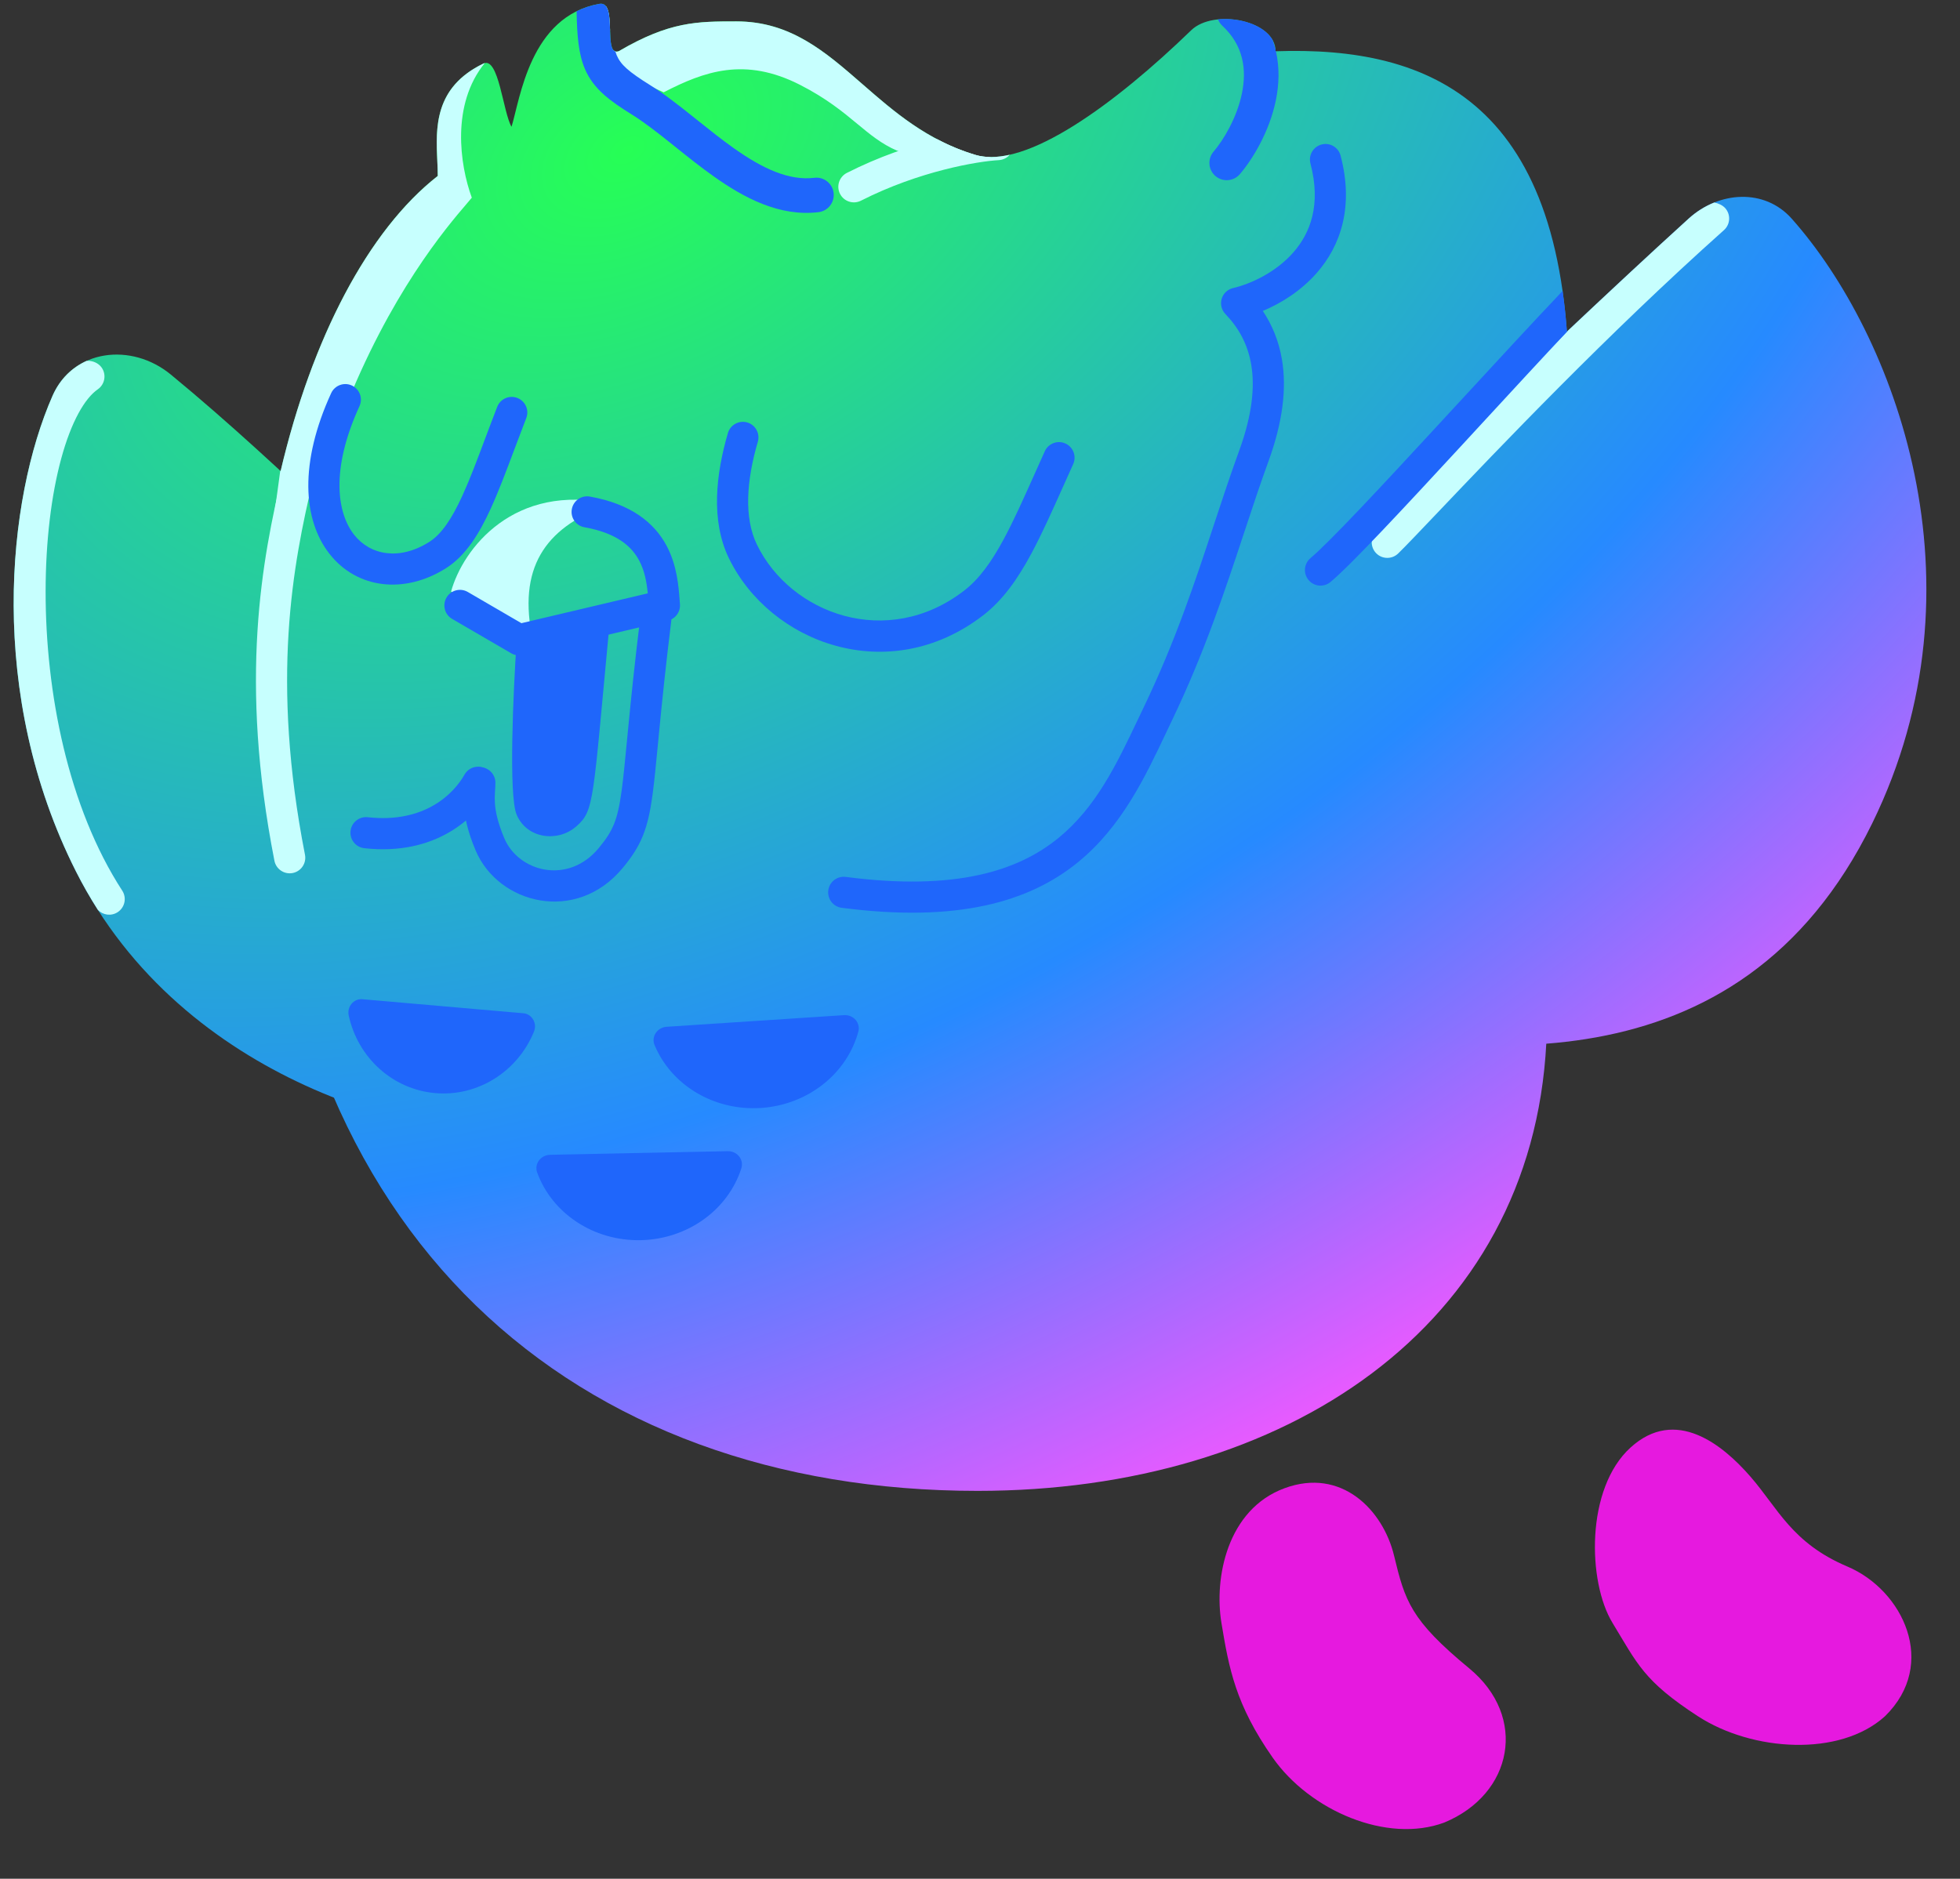 <svg width="121" height="116" viewBox="0 0 121 116" fill="none" xmlns="http://www.w3.org/2000/svg"><rect x="0" y="0" width="121" height="116" fill="#333333" stroke="none"/><path d="M75.406 100.212C74.942 97.416 75.763 93.197 79.293 91.89C82.823 90.583 85.384 93.243 86.061 96.047C86.738 98.851 87.076 100.019 90.702 103.009C94.328 105.998 93.413 110.775 89.155 112.532C85.625 113.839 80.864 111.798 78.568 108.52C76.272 105.241 75.869 103.009 75.406 100.212Z" fill="#E619DF"/><path d="M99.549 100.204C98.009 97.68 97.875 91.908 100.66 89.376C103.446 86.843 106.341 89.192 108.057 91.164C109.772 93.136 110.621 95.272 114.051 96.724C117.481 98.175 119.664 102.741 116.372 105.963C113.587 108.496 108.174 108.145 104.818 105.963C101.462 103.782 101.088 102.729 99.549 100.204Z" fill="#E619DF"/><path d="M10.544 23.125C17.776 29.072 24.531 36.237 28.218 38.839L32.989 70.068C26.462 70.537 11.305 66.923 4.688 53.803C-0.831 42.858 0.436 30.808 3.245 24.432C4.513 21.554 8.115 21.128 10.544 23.125Z" fill="url(#paint0_radial_5716_153092)"/><path d="M96.855 23.984C96.855 30.404 97.834 58.855 95.461 64.407C94.556 81.906 79.362 92.051 60.35 92.051C35.562 92.051 17.211 76.537 16.299 46.975C16.276 46.208 15.667 44.527 15.667 43.742C15.667 29.201 20.387 16.048 27.025 10.863C27.025 8.746 26.295 5.634 29.845 3.924C30.789 3.468 31.05 6.927 31.579 7.827C32.109 6.122 32.708 1.002 37.001 0.237C38.169 0.029 37.185 3.505 38.194 3.165C41.338 1.322 43.042 1.322 45.459 1.322C51.592 1.322 53.666 7.602 60.206 9.563C63.325 10.498 68.886 6.372 73.543 1.864C74.927 0.524 78.747 1.241 78.747 3.165C88.322 2.83 96.855 6.296 96.855 23.984Z" fill="url(#paint1_radial_5716_153092)"/><path d="M104.245 13.5C93.489 23.271 75.794 40.647 75.794 40.647L79.789 63.047C90.362 65.083 107.292 67.752 115.583 50.829C122.826 36.041 116.956 20.638 110.611 13.501C108.932 11.612 106.116 11.801 104.245 13.5Z" fill="url(#paint2_radial_5716_153092)"/><path fill-rule="evenodd" clip-rule="evenodd" d="M81.586 8.922C82.099 8.786 82.625 9.093 82.76 9.607C83.595 12.778 82.754 15.179 81.295 16.846C80.314 17.967 79.08 18.729 77.959 19.199C78.524 20.046 78.949 21.041 79.144 22.217C79.433 23.958 79.207 26.021 78.302 28.5C77.799 29.879 77.321 31.327 76.822 32.837C75.648 36.395 74.358 40.302 72.346 44.492C72.22 44.754 72.093 45.022 71.965 45.293C70.684 47.995 69.241 51.041 66.557 53.23C63.539 55.692 59.105 56.978 51.964 56.05C51.437 55.982 51.066 55.499 51.134 54.973C51.203 54.446 51.685 54.075 52.211 54.143C59.021 55.028 62.862 53.762 65.342 51.74C67.671 49.84 68.931 47.191 70.244 44.43C70.366 44.174 70.489 43.917 70.612 43.659C72.569 39.585 73.793 35.875 74.951 32.365C75.46 30.823 75.956 29.319 76.496 27.84C77.321 25.582 77.468 23.861 77.247 22.532C77.029 21.215 76.437 20.209 75.649 19.388C75.41 19.139 75.322 18.781 75.42 18.45C75.518 18.118 75.787 17.865 76.123 17.786C77.206 17.532 78.758 16.825 79.848 15.58C80.894 14.384 81.57 12.639 80.9 10.096C80.765 9.583 81.072 9.057 81.586 8.922ZM29.985 47.463C30.448 47.723 30.612 48.309 30.351 48.772C29.384 50.489 26.903 52.86 22.49 52.37C21.962 52.311 21.582 51.836 21.64 51.308C21.699 50.78 22.174 50.4 22.702 50.458C26.205 50.848 28.01 49.01 28.676 47.829C28.936 47.366 29.523 47.202 29.985 47.463Z" fill="#1F66FB"/><path fill-rule="evenodd" clip-rule="evenodd" d="M18.613 28.452C19.129 28.575 19.448 29.093 19.326 29.61C18.069 34.892 16.712 41.968 18.828 52.775C18.93 53.296 18.59 53.801 18.069 53.903C17.548 54.005 17.043 53.665 16.941 53.144C14.753 41.972 16.162 34.599 17.455 29.165C17.578 28.648 18.096 28.329 18.613 28.452Z" fill="#C7FFFE"/><path fill-rule="evenodd" clip-rule="evenodd" d="M6.037 56.171C5.556 55.418 5.106 54.63 4.689 53.803C-0.831 42.858 0.437 30.809 3.246 24.432C3.701 23.399 4.457 22.681 5.352 22.279C5.705 22.257 6.075 22.407 6.278 22.698C6.581 23.135 6.473 23.734 6.037 24.037C5.232 24.596 4.398 26.032 3.776 28.326C3.17 30.558 2.819 33.405 2.816 36.513C2.81 42.749 4.205 49.846 7.546 54.99C7.835 55.436 7.709 56.031 7.263 56.321C6.866 56.579 6.349 56.506 6.037 56.171Z" fill="#C7FFFE"/><path fill-rule="evenodd" clip-rule="evenodd" d="M96.824 20.389C99.451 17.913 102 15.541 104.246 13.5C104.724 13.066 105.264 12.73 105.831 12.503C106.099 12.556 106.351 12.678 106.505 12.851C106.858 13.247 106.824 13.855 106.427 14.209C99.27 20.592 92.446 27.764 88.758 31.641C87.616 32.841 86.775 33.725 86.317 34.172C85.937 34.543 85.328 34.536 84.957 34.157C84.586 33.777 84.593 33.168 84.973 32.796C85.38 32.398 86.166 31.572 87.248 30.435L87.248 30.435C87.879 29.772 88.602 29 89.405 28.144C91.441 25.973 93.988 23.258 96.824 20.389Z" fill="#C7FFFE"/><path fill-rule="evenodd" clip-rule="evenodd" d="M28.813 12.578C28.944 12.424 29.05 12.3 29.127 12.206C28.378 10.162 27.848 6.446 29.928 3.892C29.901 3.899 29.873 3.909 29.845 3.923C26.792 5.394 26.905 7.903 26.997 9.923C27.012 10.251 27.026 10.566 27.026 10.863C22.742 14.208 19.258 20.87 17.325 29.082C17.317 29.075 17.31 29.068 17.302 29.061C17.266 29.311 17.231 29.579 17.193 29.866C17.11 30.492 17.015 31.212 16.871 32.058C17.063 32.225 17.138 32.215 17.263 32.2C17.425 32.179 17.672 32.148 18.367 32.473C18.893 30.648 19.553 29.205 20.179 27.837C20.524 27.082 20.859 26.35 21.154 25.591C24.049 18.148 27.569 14.032 28.813 12.578ZM61.172 9.695C60.83 9.695 60.506 9.652 60.206 9.562C57.227 8.669 55.175 6.88 53.244 5.196C50.935 3.183 48.799 1.321 45.459 1.321C43.042 1.321 41.339 1.321 38.194 3.164C38.044 3.215 37.938 3.181 37.862 3.087L38.086 4.408L40.971 5.699C43.476 4.408 45.98 3.496 49.398 5.243C51.026 6.075 52.041 6.915 52.93 7.652C54.52 8.968 55.706 9.95 59.269 9.95C59.904 9.95 60.542 9.858 61.172 9.695ZM37.662 1.904C37.662 1.881 37.661 1.857 37.66 1.834C37.642 1.255 37.623 0.649 37.404 0.376L37.662 1.904Z" fill="#C7FFFE"/><path fill-rule="evenodd" clip-rule="evenodd" d="M96.466 17.965C96.579 18.76 96.668 19.595 96.733 20.472C96.769 20.439 96.804 20.405 96.84 20.372C95.2 22.117 93.335 24.14 91.485 26.146L91.484 26.147C91.053 26.614 90.624 27.08 90.198 27.542C88.432 29.455 86.734 31.287 85.327 32.767C83.936 34.23 82.786 35.394 82.137 35.935C81.729 36.275 81.123 36.22 80.783 35.812C80.443 35.404 80.498 34.797 80.906 34.457C81.452 34.002 82.521 32.926 83.933 31.442C85.329 29.973 87.018 28.151 88.784 26.237C89.21 25.776 89.64 25.31 90.071 24.842C92.31 22.414 94.588 19.943 96.466 17.965Z" fill="#1F66FB"/><g style="mix-blend-mode:overlay"><path d="M22.369 61.694L32.312 62.562C32.845 62.609 33.175 63.184 32.964 63.698C31.95 66.168 29.495 67.721 26.868 67.491C24.241 67.262 22.095 65.308 21.528 62.7C21.41 62.157 21.836 61.648 22.369 61.694Z" fill="#1F66FB"/></g><g style="mix-blend-mode:overlay"><path d="M41.16 63.396L52.099 62.678C52.685 62.639 53.136 63.155 52.989 63.696C52.285 66.297 49.868 68.219 46.978 68.409C44.088 68.599 41.443 67.008 40.408 64.522C40.193 64.005 40.573 63.434 41.16 63.396Z" fill="#1F66FB"/></g><g style="mix-blend-mode:overlay"><path d="M33.963 71.301L44.924 71.077C45.511 71.065 45.938 71.601 45.767 72.135C44.946 74.701 42.445 76.513 39.549 76.572C36.654 76.631 34.083 74.923 33.162 72.392C32.97 71.866 33.376 71.313 33.963 71.301Z" fill="#1F66FB"/></g><path fill-rule="evenodd" clip-rule="evenodd" d="M37.987 3.177C38.014 3.262 38.043 3.342 38.075 3.417C38.318 3.983 38.77 4.406 40.151 5.266C41.01 5.802 41.882 6.485 42.731 7.163C42.843 7.252 42.954 7.341 43.065 7.43C43.816 8.031 44.557 8.624 45.316 9.161C47.087 10.413 48.704 11.167 50.274 10.978C50.86 10.907 51.392 11.325 51.463 11.911C51.534 12.497 51.116 13.029 50.53 13.1C48.118 13.39 45.925 12.209 44.083 10.906C43.267 10.33 42.472 9.693 41.725 9.095L41.725 9.095C41.615 9.007 41.506 8.919 41.398 8.833C40.542 8.15 39.76 7.541 39.02 7.08C37.656 6.23 36.645 5.504 36.111 4.26C35.715 3.336 35.62 2.196 35.598 0.693C36.016 0.486 36.482 0.33 37.002 0.237C37.606 0.129 37.634 1.009 37.66 1.835C37.681 2.476 37.7 3.085 37.987 3.177Z" fill="#1F66FB"/><path fill-rule="evenodd" clip-rule="evenodd" d="M78.767 3.161C79.004 4.193 78.961 5.236 78.764 6.196C78.365 8.136 77.325 9.842 76.541 10.754C76.156 11.201 75.482 11.252 75.034 10.868C74.587 10.483 74.536 9.808 74.92 9.361C75.515 8.669 76.358 7.284 76.67 5.766C76.974 4.29 76.766 2.801 75.461 1.591C75.339 1.477 75.249 1.341 75.192 1.195C76.507 1.063 78.036 1.54 78.56 2.461C78.634 2.663 78.695 2.867 78.745 3.071C78.747 3.101 78.748 3.131 78.748 3.162C78.754 3.162 78.76 3.162 78.767 3.161Z" fill="#1F66FB"/><path fill-rule="evenodd" clip-rule="evenodd" d="M57.857 8.599C58.577 8.978 59.353 9.307 60.206 9.562C60.828 9.749 61.546 9.734 62.335 9.556C62.17 9.746 61.931 9.872 61.66 9.887C60.372 9.957 56.76 10.557 53.152 12.39C52.678 12.631 52.099 12.442 51.858 11.969C51.618 11.495 51.807 10.916 52.28 10.676C54.24 9.68 56.2 9.019 57.857 8.599Z" fill="#C7FFFE"/><path fill-rule="evenodd" clip-rule="evenodd" d="M46.132 26.084C46.641 26.233 46.933 26.768 46.784 27.277C46.082 29.672 45.921 31.96 46.726 33.622C48.8 37.899 54.763 40.121 59.507 36.478C60.429 35.77 61.188 34.733 61.971 33.28C62.587 32.134 63.186 30.796 63.888 29.227C64.083 28.79 64.286 28.336 64.5 27.863C64.719 27.379 65.289 27.164 65.773 27.383C66.257 27.601 66.472 28.171 66.253 28.655C66.05 29.104 65.853 29.544 65.662 29.971C64.955 31.553 64.317 32.978 63.664 34.191C62.829 35.743 61.915 37.054 60.679 38.004C54.86 42.472 47.54 39.708 44.996 34.461C43.87 32.139 44.198 29.263 44.938 26.736C45.087 26.227 45.622 25.935 46.132 26.084Z" fill="#1F66FB"/><path fill-rule="evenodd" clip-rule="evenodd" d="M21.719 23.801C22.202 24.023 22.414 24.593 22.193 25.076C20.38 29.03 20.824 31.695 21.857 33.012C22.847 34.274 24.643 34.633 26.499 33.461C27.236 32.996 27.874 32.075 28.554 30.585C29.009 29.589 29.438 28.444 29.925 27.147C30.165 26.509 30.418 25.833 30.695 25.119C30.888 24.624 31.445 24.379 31.94 24.572C32.435 24.764 32.681 25.321 32.488 25.816C32.234 26.471 31.992 27.116 31.757 27.741C31.255 29.079 30.786 30.326 30.304 31.383C29.599 32.929 28.768 34.303 27.526 35.087C24.986 36.691 22.046 36.37 20.343 34.199C18.683 32.082 18.479 28.56 20.444 24.274C20.666 23.792 21.237 23.58 21.719 23.801Z" fill="#1F66FB"/><path d="M35.574 51.027C36.707 50.036 36.584 49.529 37.647 38.341L31.898 39.53C31.686 42.669 31.388 49.119 31.898 50.309C32.535 51.795 34.441 52.018 35.574 51.027Z" fill="#1F66FB"/><path fill-rule="evenodd" clip-rule="evenodd" d="M40.605 37.248C41.132 37.313 41.507 37.793 41.442 38.32C41.092 41.161 40.87 43.348 40.702 45.072C40.674 45.358 40.648 45.633 40.623 45.895C40.496 47.208 40.396 48.242 40.283 49.079C40.145 50.089 39.979 50.882 39.688 51.601C39.391 52.333 38.986 52.935 38.44 53.594C35.567 57.059 30.758 55.82 29.361 52.503C28.873 51.344 28.687 50.466 28.636 49.755C28.61 49.402 28.619 49.106 28.632 48.863C28.638 48.764 28.643 48.686 28.647 48.619C28.655 48.501 28.661 48.419 28.661 48.329C28.661 47.798 29.091 47.367 29.622 47.367C30.154 47.367 30.584 47.798 30.584 48.329C30.584 48.484 30.572 48.666 30.562 48.819C30.559 48.873 30.555 48.924 30.553 48.969C30.542 49.167 30.537 49.374 30.554 49.615C30.589 50.091 30.716 50.764 31.134 51.757C32.003 53.822 35.062 54.654 36.959 52.367C37.431 51.798 37.708 51.366 37.905 50.879C38.107 50.38 38.247 49.771 38.377 48.819C38.485 48.023 38.58 47.036 38.707 45.723C38.732 45.458 38.759 45.179 38.788 44.886C38.956 43.153 39.18 40.948 39.533 38.085C39.597 37.558 40.078 37.183 40.605 37.248Z" fill="#1F66FB"/><path d="M32.813 39.133C32.013 34.782 33.876 32.436 37.702 31.111C31.75 29.785 28.581 33.861 27.847 36.523L32.813 39.133Z" fill="#C7FFFE"/><path fill-rule="evenodd" clip-rule="evenodd" d="M35.301 31.438C35.394 30.915 35.893 30.567 36.416 30.66C38.968 31.114 40.399 32.281 41.156 33.704C41.8 34.914 41.896 36.228 41.957 37.055C41.964 37.143 41.97 37.226 41.976 37.302C42.015 37.776 41.701 38.208 41.238 38.317L32.258 40.437C32.018 40.494 31.766 40.456 31.553 40.332L27.911 38.212C27.452 37.945 27.297 37.356 27.564 36.897C27.831 36.438 28.42 36.283 28.879 36.55L32.189 38.477L39.99 36.635C39.922 35.952 39.803 35.255 39.458 34.607C39.018 33.779 38.136 32.92 36.079 32.554C35.556 32.461 35.208 31.961 35.301 31.438Z" fill="#1F66FB"/><defs><radialGradient id="paint0_radial_5716_153092" cx="0" cy="0" r="1" gradientUnits="userSpaceOnUse" gradientTransform="translate(38.949 8.858) rotate(60.457) scale(92.571 145.537)"><stop stop-color="#26FF55"/><stop offset="0.615" stop-color="#268AFF"/><stop offset="1" stop-color="#FC55FF"/></radialGradient><radialGradient id="paint1_radial_5716_153092" cx="0" cy="0" r="1" gradientUnits="userSpaceOnUse" gradientTransform="translate(38.949 8.858) rotate(60.457) scale(92.571 145.537)"><stop stop-color="#26FF55"/><stop offset="0.615" stop-color="#268AFF"/><stop offset="1" stop-color="#FC55FF"/></radialGradient><radialGradient id="paint2_radial_5716_153092" cx="0" cy="0" r="1" gradientUnits="userSpaceOnUse" gradientTransform="translate(38.949 8.858) rotate(60.457) scale(92.571 145.537)"><stop stop-color="#26FF55"/><stop offset="0.615" stop-color="#268AFF"/><stop offset="1" stop-color="#FC55FF"/></radialGradient></defs></svg>